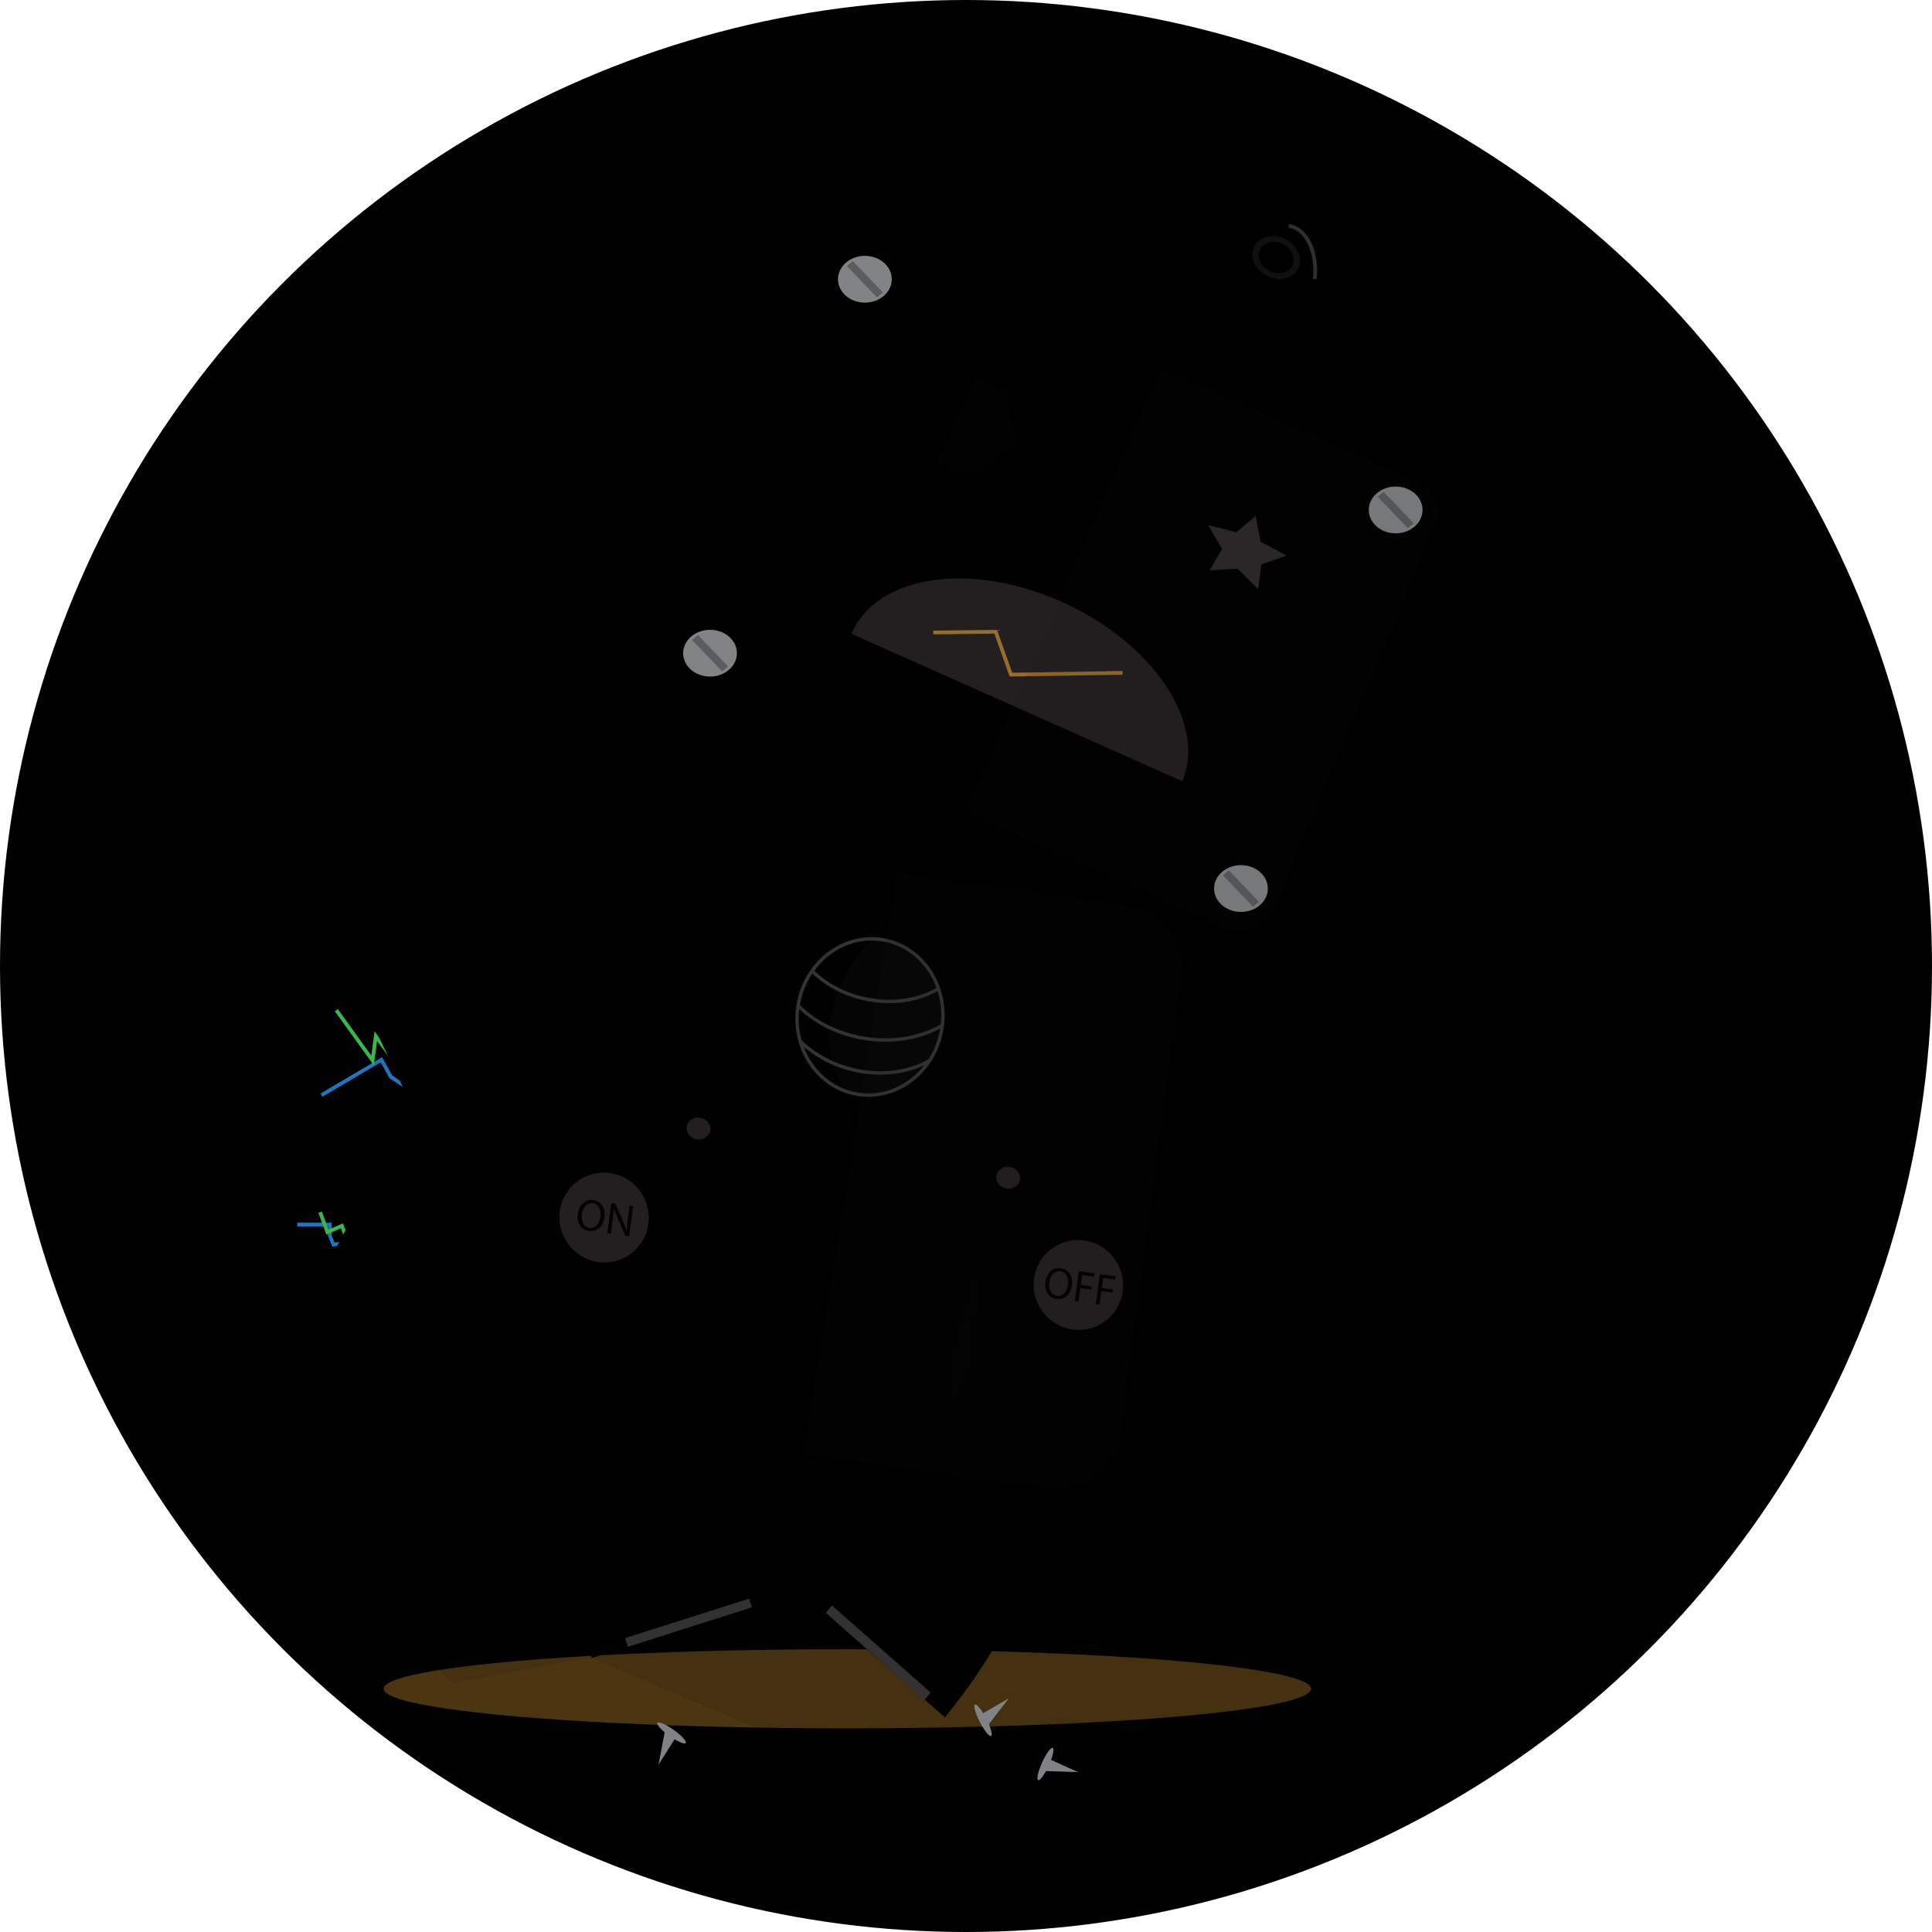 <?xml version="1.0" ?>
<!DOCTYPE svg  PUBLIC '-//W3C//DTD SVG 1.1//EN'  'http://www.w3.org/Graphics/SVG/1.1/DTD/svg11.dtd'>
<svg enable-background="new 0 0 512 512" height="512px" version="1.1"
	viewBox="0 0 512 512" width="512px" xml:space="preserve"
	xmlns="http://www.w3.org/2000/svg"
	xmlns:xlink="http://www.w3.org/1999/xlink">
	<filter id="darker">
	  <feComponentTransfer>
	      <feFuncR type="linear" slope="0.75"/>
	      <feFuncG type="linear" slope="0.75"/>
	      <feFuncB type="linear" slope="0.75"/>
	  </feComponentTransfer>
	</filter>
	<filter id="darker2">
	  <feComponentTransfer>
	      <feFuncR type="linear" slope="0.25"/>
	      <feFuncG type="linear" slope="0.25"/>
	      <feFuncB type="linear" slope="0.25"/>
	  </feComponentTransfer>
	</filter>
	<filter id="lighter">
	  <feComponentTransfer>
	      <feFuncR type="linear" slope="2"/>
	      <feFuncG type="linear" slope="2"/>
	      <feFuncB type="linear" slope="2"/>
	  </feComponentTransfer>
	</filter>
	<filter id="lighter2">
	  <feComponentTransfer>
	      <feFuncR type="linear" slope="5"/>
	      <feFuncG type="linear" slope="5"/>
	      <feFuncB type="linear" slope="5"/>
	  </feComponentTransfer>
	</filter>

	<g id="Background" class="background">
		<circle cx="256" cy="256" r="256" />
	</g>
	<g id="Shadow">
		<ellipse cx="224.568" cy="447.54" fill="#4C3612" rx="122.904" ry="10.479" />
		<path d="M474.992,388.652L381.007,131.49l-20.318-11.086l-17.236-53.881l-24.008-0.558l-14.949,8.65l14.502,12.955   l-21.979,7.948l-120.418,82.229l14.954,63.754l-38.972,7.564l-54.308,23.583l57.886,72.933l-16.566,24.298l-39.467-41.276   L66.64,373.011l6.128,31.887l47.37,41.209l36.16-6.875l44.031,18.621h213.13C437.919,438.745,458.82,415.295,474.992,388.652z" opacity="0.1" />
	</g>
	<g id="Foot" class="metal">
		<path id="right-foot" d="M271.459,387.037c-11.188-9.765-38.753,4.887-61.567,32.723l40.518,35.356 C273.223,427.281,282.647,396.801,271.459,387.037z" />
		<polygon id="right-sole" fill="#333131" points="220.467,425.455 218.835,427.413 244.994,450.494 246.625,448.536" />
		<path id="left-foot" d="M164.483,368.006c-14.511,4.545-17.953,36.509-7.688,71.391l52.548-16.46   C199.079,388.055,178.994,363.461,164.483,368.006z" />
		<polygon id="left-sole" fill="#333131" points="198.556,423.643 165.666,434.107 166.365,436.429 199.255,425.963" />
	</g>
	<g id="Nail" fill="#818285">
		<polyline points="277.604,465.967 285.678,469.633 276.451,469.339" />
		<path d="M277.922,467.9c-1.071,2.355-2.327,4.076-2.809,3.845c-0.479-0.233-0.002-2.331,1.068-4.687    s2.327-4.077,2.808-3.844C279.471,463.447,278.992,465.545,277.922,467.9z" />
		<polyline points="259.673,454.528 267.361,450.065 261.595,457.504" />
		<path d="M261.361,455.426c1.185,2.299,1.764,4.369,1.295,4.625c-0.47,0.258-1.809-1.396-2.991-3.693    c-1.184-2.297-1.764-4.367-1.294-4.625C258.84,451.476,260.18,453.13,261.361,455.426z" />
		<polyline points="179.329,460.046 174.507,467.668 176.292,458.323" />
		<path d="M177.428,460.054c-2.078-1.474-3.519-3.033-3.218-3.485c0.301-0.451,2.229,0.378,4.307,1.852    c2.078,1.474,3.519,3.034,3.218,3.485C181.434,462.356,179.506,461.527,177.428,460.054z" />
	</g>
	<g id="hand-arm" class="metal">
		<g id="left-arm-wires">
			<polygon fill="#2075BC" points="88.053,330.354 86.91,327.503 86.91,325.025 78.757,325.025 78.757,324.031 87.904,324.031     87.904,327.403 88.684,329.28 91.195,328.991 91.308,329.979   " />
			<polygon fill="#3DB54A" points="91.429,328.344 90.333,325.519 86.479,327.177 84.377,321.393 85.311,321.053 87.053,325.847     90.888,324.198 92.356,327.984   " />
			<polygon fill="#2075BC" points="85.446,290.652 84.94,289.797 101.263,280.163 103.958,285.022 107.283,287.238 112.02,283.813     112.602,284.618 107.306,288.447 103.206,285.716 100.889,281.538   " />
			<polygon fill="#3DB54A" points="105.261,283.168 99.923,275.883 99.063,282.335 88.734,268.004 89.541,267.423 98.407,279.727     99.265,273.301 106.063,282.58   " />
		
		</g>
		<g id="left-arm">
			<path id="lower-arm-left" d="M100.624,328.768c0.033-0.052-3.073-2.121-7.76-5.2l-11.529,21.69l-14.198,27.919l16,10.923l5.838-10.142   c0,0,14.254-23.14,16.505-30.957C107.731,335.184,100.493,328.976,100.624,328.768z" />
			<path id="upper-arm-left" d="M164.022,251.65c-2.778-7.112-11.476-10.198-19.428-6.893l-47.198,23.801l10.629,22.175   c15.51-6.649,46.629-20.221,46.629-20.221C162.606,267.208,166.8,258.763,164.022,251.65z" />
		</g>
		<g id="left-hand" filter="url(#darker2)">
			<path d="M52.744,392.127c1.308-1.711,2.647-3.398,3.999-5.079c-0.462-2.539-0.108-5.066,1.228-7.18   c3.25-5.139,10.978-5.874,17.259-1.645c6.28,4.23,8.737,11.825,5.487,16.964c-1.343,2.124-3.456,3.484-5.91,4.06   c-0.531,1.932-1.021,3.88-1.541,5.816c5.283-0.085,10.067-2.357,12.805-6.686c4.876-7.706,1.422-18.943-7.714-25.097   s-20.496-4.894-25.371,2.814C50.021,380.781,50.144,386.768,52.744,392.127z" />
		</g>
		<g id="right-arm" filter="url(#darker)">
			<path d="M368.433,243.967l-6.877,30.707l-49.185-10.894c-8.131-1.153-15.541,4.069-16.553,11.667   c-1.012,7.597,4.76,14.69,12.891,15.844c0,0,56.604,9.084,56.637,8.837c0.032-0.245,9.047-0.096,12.215-7.536   s7.076-34.561,7.076-34.561l2.007-11.612L368.433,243.967z" />
		</g>
		<g id="right-hand" filter="url(#darker2)">
			<path d="M391.94,218.757c-0.475,2.124-0.986,4.24-1.514,6.355c1.47,2.091,2.196,4.533,1.862,7.033   c-0.812,6.079-7.493,10.15-14.925,9.093c-7.43-1.057-12.796-6.841-11.983-12.92c0.335-2.512,1.683-4.672,3.662-6.275   c-0.319-1.98-0.683-3.958-1.013-5.938c-4.743,2.406-8.128,6.569-8.812,11.688c-1.218,9.118,6.557,17.756,17.365,19.292   c10.808,1.537,20.557-4.609,21.775-13.727C399.099,227.815,396.509,222.456,391.94,218.757z" />
		</g>
	</g>
	<g id="Body">
		<g id="torso" class="clothing" filter="url(#lighter)">
			<path d="M298.484,239.836L173.467,222.06c-9.876-1.404-18.951,4.891-20.167,13.99l-16.39,122.718   c-1.14,8.536,5.508,16.598,14.774,17.915l125.016,17.776c9.877,1.404,18.951-4.892,20.167-13.989l16.39-122.719   C314.397,249.215,307.75,241.154,298.484,239.836z" />
		</g>
		<g id="window" class="clothing">
			<polygon points="180.352,292.776 170.798,364.314 265.049,377.716 274.604,306.177  " />
			<path id="black-panel-thing" d="M258.657,315.212l-0.558-0.045c-1.271-0.103-2.396,0.854-2.499,2.125l-4.062,50.201   c-0.103,1.271,0.853,2.396,2.125,2.499l0.559,0.045c1.271,0.103,2.396-0.854,2.499-2.125l4.062-50.201   C260.886,316.439,259.929,315.315,258.657,315.212z" fill="#010101" />
			<path id="door" filter="url(#darker2)" d="M188.525,297.714l-17.007,66.133l87.78,24.032l17.007-66.132L188.525,297.714z M252.493,376.441   c-0.28,1.011-1.395,1.574-2.477,1.254l-0.917-0.271c-0.955-0.283-1.532-1.243-1.285-2.134l13.708-49.286   c0.281-1.01,1.396-1.575,2.477-1.254l0.919,0.271c0.953,0.282,1.531,1.242,1.283,2.134L252.493,376.441z" />
		</g>
		<g id="bolts" fill="#231F20">
			<path d="M188.254,299.521c-0.212,1.586-1.789,2.673-3.521,2.426c-1.733-0.246-2.966-1.731-2.754-3.317   c0.212-1.587,1.789-2.673,3.521-2.427C187.233,296.449,188.466,297.936,188.254,299.521z" />
			<path d="M270.313,312.56c-0.212,1.586-1.789,2.673-3.521,2.427s-2.966-1.732-2.753-3.318   c0.211-1.586,1.788-2.673,3.52-2.426C269.293,309.488,270.525,310.974,270.313,312.56z" />
		</g>	
		<g id="on-off-buttons" fill="#231F20">
			<path d="M161.674,310.877c-6.485-0.923-12.447,3.608-13.317,10.119c-0.869,6.511,3.683,12.536,10.168,13.458   c6.485,0.922,12.448-3.608,13.317-10.119S168.159,311.799,161.674,310.877z" />
			<path d="M287.349,328.746c-6.484-0.922-12.447,3.608-13.317,10.119c-0.869,6.511,3.684,12.536,10.168,13.458   c6.486,0.923,12.448-3.607,13.318-10.118C298.386,335.693,293.834,329.668,287.349,328.746z" />
			<g id="text" fill="#010101">
				<g id="on">
					<path d="M160.185,322.552c-0.365,2.732-2.168,3.954-4.133,3.674c-2.033-0.289-3.243-2.118-2.922-4.521    c0.337-2.521,2.077-3.954,4.132-3.662C159.363,318.341,160.5,320.194,160.185,322.552z M154.196,321.832    c-0.227,1.696,0.461,3.343,2.025,3.566c1.576,0.223,2.667-1.147,2.908-2.949c0.211-1.578-0.369-3.342-2.024-3.577    C155.461,318.638,154.428,320.089,154.196,321.832z" />
					<path d="M160.938,326.788l1.061-7.94l1.085,0.154l1.93,4.368c0.446,1.013,0.78,1.912,1.037,2.777l0.024-0.009    c0.05-1.073,0.157-2.043,0.322-3.28l0.443-3.322l0.937,0.133l-1.061,7.941l-1.005-0.143l-1.905-4.377    c-0.418-0.96-0.812-1.94-1.085-2.855l-0.036,0.007c-0.076,1.01-0.182,1.967-0.357,3.286l-0.454,3.394L160.938,326.788z" />
				</g>
				<g id="off">
					<path d="M284.084,340.577c-0.365,2.733-2.168,3.953-4.133,3.675c-2.032-0.289-3.242-2.118-2.922-4.521    c0.338-2.521,2.078-3.955,4.132-3.663C283.262,336.366,284.398,338.221,284.084,340.577z M278.096,339.857    c-0.228,1.697,0.46,3.343,2.024,3.565c1.577,0.225,2.666-1.146,2.907-2.948c0.211-1.578-0.367-3.341-2.023-3.577    C279.359,336.663,278.328,338.113,278.096,339.857z" />
					<path d="M285.898,336.873l4.145,0.59l-0.115,0.859l-3.151-0.447l-0.352,2.639l2.912,0.414l-0.114,0.848    l-2.911-0.413l-0.481,3.594l-0.993-0.142L285.898,336.873z" />
					<path d="M291.463,337.664l4.144,0.59l-0.114,0.859l-3.15-0.447l-0.353,2.639l2.912,0.415l-0.114,0.848    l-2.911-0.414l-0.48,3.594l-0.994-0.142L291.463,337.664z" />
				</g>
			</g>
		</g>
		<g id="arm-sockets" fill="#010101">
			<path d="M298.724,293.805c-9.336-8.221-9.519-23.874-0.405-34.894l0.767,0.634    c-8.775,10.609-8.642,25.644,0.295,33.515L298.724,293.805z" />
			<path d="M159.717,276.066l-0.766-0.634c9.897-11.966,11.199-27.645,2.903-34.95l0.657-0.747    C171.206,247.393,169.952,263.69,159.717,276.066z" />
		</g>
	
		<g id="speaker-thing" class="clothing" filter="url(#lighter2)">
			<ellipse cx="230.56" cy="269.51" rx="20.743" ry="19.299"	transform="matrix(0.155 -0.988 0.988 0.155 -71.349 455.641)" />
			<path d="M233.586,249.441c-1.068-0.167-2.128-0.229-3.175-0.206    c-2.362,2.6-17.764,20.746-6.648,39.604c1.121,0.417,2.293,0.733,3.515,0.926c10.413,1.629,20.267-6.077,22.009-17.211    C251.028,261.418,243.999,251.07,233.586,249.441z" fill="#1C1C1C" opacity="0.2" />
			<path d="M248.724,262.013c-9.964,5.985-24.958,3.881-33.523-4.704" fill="none" />
			<path d="M246.499,280.952c-10.173,6.112-25.646,3.798-34.596-5.173" fill="none" />
			<path d="M246.724,281.331c1.665-2.554,2.837-5.521,3.346-8.769c1.806-11.544-5.477-22.307-16.234-23.99     c-10.757-1.683-20.979,6.341-22.785,17.885c-0.521,3.331-0.281,6.596,0.577,9.598l-0.041,0.041     c0.023,0.023,0.048,0.042,0.072,0.066c2.141,7.348,8.01,13.091,15.626,14.283c7.726,1.209,15.174-2.588,19.428-9.1     c0.006-0.005,0.012-0.006,0.017-0.008L246.724,281.331z M229.16,275.64c6.921,1.083,14.121,0.128,19.997-3.071     c-0.488,2.988-1.563,5.728-3.077,8.101c-9.904,5.811-24.863,3.58-33.632-5c-0.719-2.587-0.957-5.377-0.623-8.229     C216.492,271.823,222.694,274.628,229.16,275.64z M211.979,266.363c0.521-3.108,1.677-5.944,3.3-8.376     c4.187,4.017,9.793,6.58,15.607,7.489c6.132,0.96,12.471,0.074,17.58-2.819c0.864,2.736,1.185,5.721,0.847,8.781     C238.081,277.964,221.475,275.719,211.979,266.363z M233.697,249.458c6.804,1.065,12.147,5.95,14.476,12.339     c-9.67,5.584-24.014,3.566-32.375-4.553C219.943,251.586,226.701,248.364,233.697,249.458z M227.423,289.561     c-6.742-1.056-12.053-5.859-14.414-12.161c4.308,3.729,9.804,6.129,15.45,7.013c5.719,0.896,11.575,0.236,16.471-2.118     C240.758,287.629,234.203,290.621,227.423,289.561z"
			fill="#333333" />
		</g>
		
		<g id="body-shadow-overlay">
			<path d="M298.484,239.836l-60.695-8.63L212.83,385.377l63.871,9.082   c9.877,1.404,18.951-4.892,20.167-13.989l16.39-122.719C314.397,249.215,307.75,241.154,298.484,239.836z" fill="#191818" opacity="0.1" />
		</g>
	</g>
	<g id="Head">
		<g id="main-head" class="clothing">
			<path d="M375.99,127.507L232.816,63.704c-5.023-2.239-10.77-0.158-12.771,4.624l-43.126,103.031   c-1.686,4.027,0.396,8.864,4.626,10.75l143.174,63.804c5.022,2.238,10.77,0.158,12.771-4.624l43.126-103.031   C382.303,134.23,380.221,129.393,375.99,127.507z" />
		</g>
		<g id="antenna">
			<polygon fill="#010101"  points="319.941,66.131 303.24,74.55 317.694,87.461 301.584,94.779 301.995,95.684 319.494,87.736    304.992,74.781 320.136,67.146 338.163,68.749 338.251,67.759  " />
			<path d="M348.91,74.001l-0.987-0.111c0.78-6.94-2.113-13.009-6.451-13.528l0.118-0.987    C346.468,59.959,349.752,66.521,348.91,74.001z" fill="#332E2E" />
			<path d="M340.308,63.233c-3.286-1.465-6.891-0.404-8.051,2.368c-1.161,2.773,0.562,6.208,3.849,7.672   c3.287,1.464,6.892,0.404,8.053-2.369C345.318,68.133,343.595,64.698,340.308,63.233z" fill="#101010" />
			<path class="colour1" d="M339.747,64.575c-2.408-1.074-5.051-0.297-5.901,1.736c-0.852,2.032,0.412,4.55,2.821,5.624   c2.409,1.073,5.052,0.296,5.901-1.736C343.419,68.166,342.156,65.648,339.747,64.575z" />
		</g>
		<g id="eyes">
			<g id="eye-sockets" class="metal">
				<polygon id="eye-socket-left" points="269.386,118.503 256.599,126.561 240.731,119.489 237.649,104.359 250.437,96.302 266.305,103.373" />
				<polygon id="eye-socket-right" points="345.707,152.514 332.92,160.572 317.052,153.5 313.97,138.371 326.757,130.313 342.626,137.384     " />
			</g>
			<g id="iris" class="eye">
				<polygon points="257.494,122.28 252.044,116.897 244.634,117.274 247.937,111.652 244.204,105.307 251.696,107.215    256.799,102.917 258.126,109.718 265.013,113.407 258.341,115.702  " />
				<polygon id="right-iris" fill="#2D292A" points="333.438,156.123 327.986,150.74 320.576,151.117 323.88,145.495 320.146,139.15 327.639,141.058    332.742,136.76 334.069,143.562 340.955,147.25 334.283,149.545  " />
			</g>
		</g>
		<g id="mouth">
			<path d="M281.244,159.436c-24.204-10.787-49.088-6.963-55.578,8.541l87.656,39.063   C319.812,191.535,305.45,170.223,281.244,159.436z" fill="#231F20" />
			<polygon id="mouth-line" fill="#986D29" points="267.555,179.288 263.517,167.921 247.338,168.114 247.327,167.12 264.216,166.918     268.254,178.282 297.5,177.817 297.516,178.811   " />
		</g>
		<g id="bolts">
			<ellipse cx="229.205" cy="74.002" fill="#818385" rx="7.125" ry="6.198" />
			<polygon fill="#5B5C5E" points="226.007,69.19 224.431,70.491 232.403,78.813 233.979,77.512" />
			<ellipse cx="369.869" cy="135.143" fill="#818385" rx="7.123" ry="6.198" />
			<polygon fill="#5B5C5E" points="366.672,130.332 365.095,131.632 373.067,139.954 374.644,138.654" />
			<ellipse cx="328.864" cy="235.469" fill="#818385" rx="7.124" ry="6.197" />
			<polygon fill="#5B5C5E" points="325.666,230.658 324.09,231.958 332.062,240.28 333.638,238.98" />
			<ellipse cx="188.166" cy="173.102" fill="#818385" rx="7.124" ry="6.198" />
			<polygon fill="#5B5C5E" points="184.968,168.291 183.392,169.591 191.364,177.913 192.94,176.612" />
		</g>
		<g id="overlays" fill="#191818" opacity="0.1">
			<polygon id="left-eye" points="248.076,122.763 256.599,126.561 269.386,118.503 266.305,103.373 258.59,99.935    258.59,99.935  " />
			<polygon id="right-eye" points="324.549,156.842 332.92,160.572 345.707,152.514 342.626,137.384 334.815,133.904     " />
			<path id="face" d="M375.99,127.685l-68.188-30.387l-52.091,118.04l69.007,30.752   c5.022,2.239,10.77,0.158,12.771-4.624l43.126-103.031C382.303,134.408,380.221,129.57,375.99,127.685z" />
		</g>
	</g>
</svg>